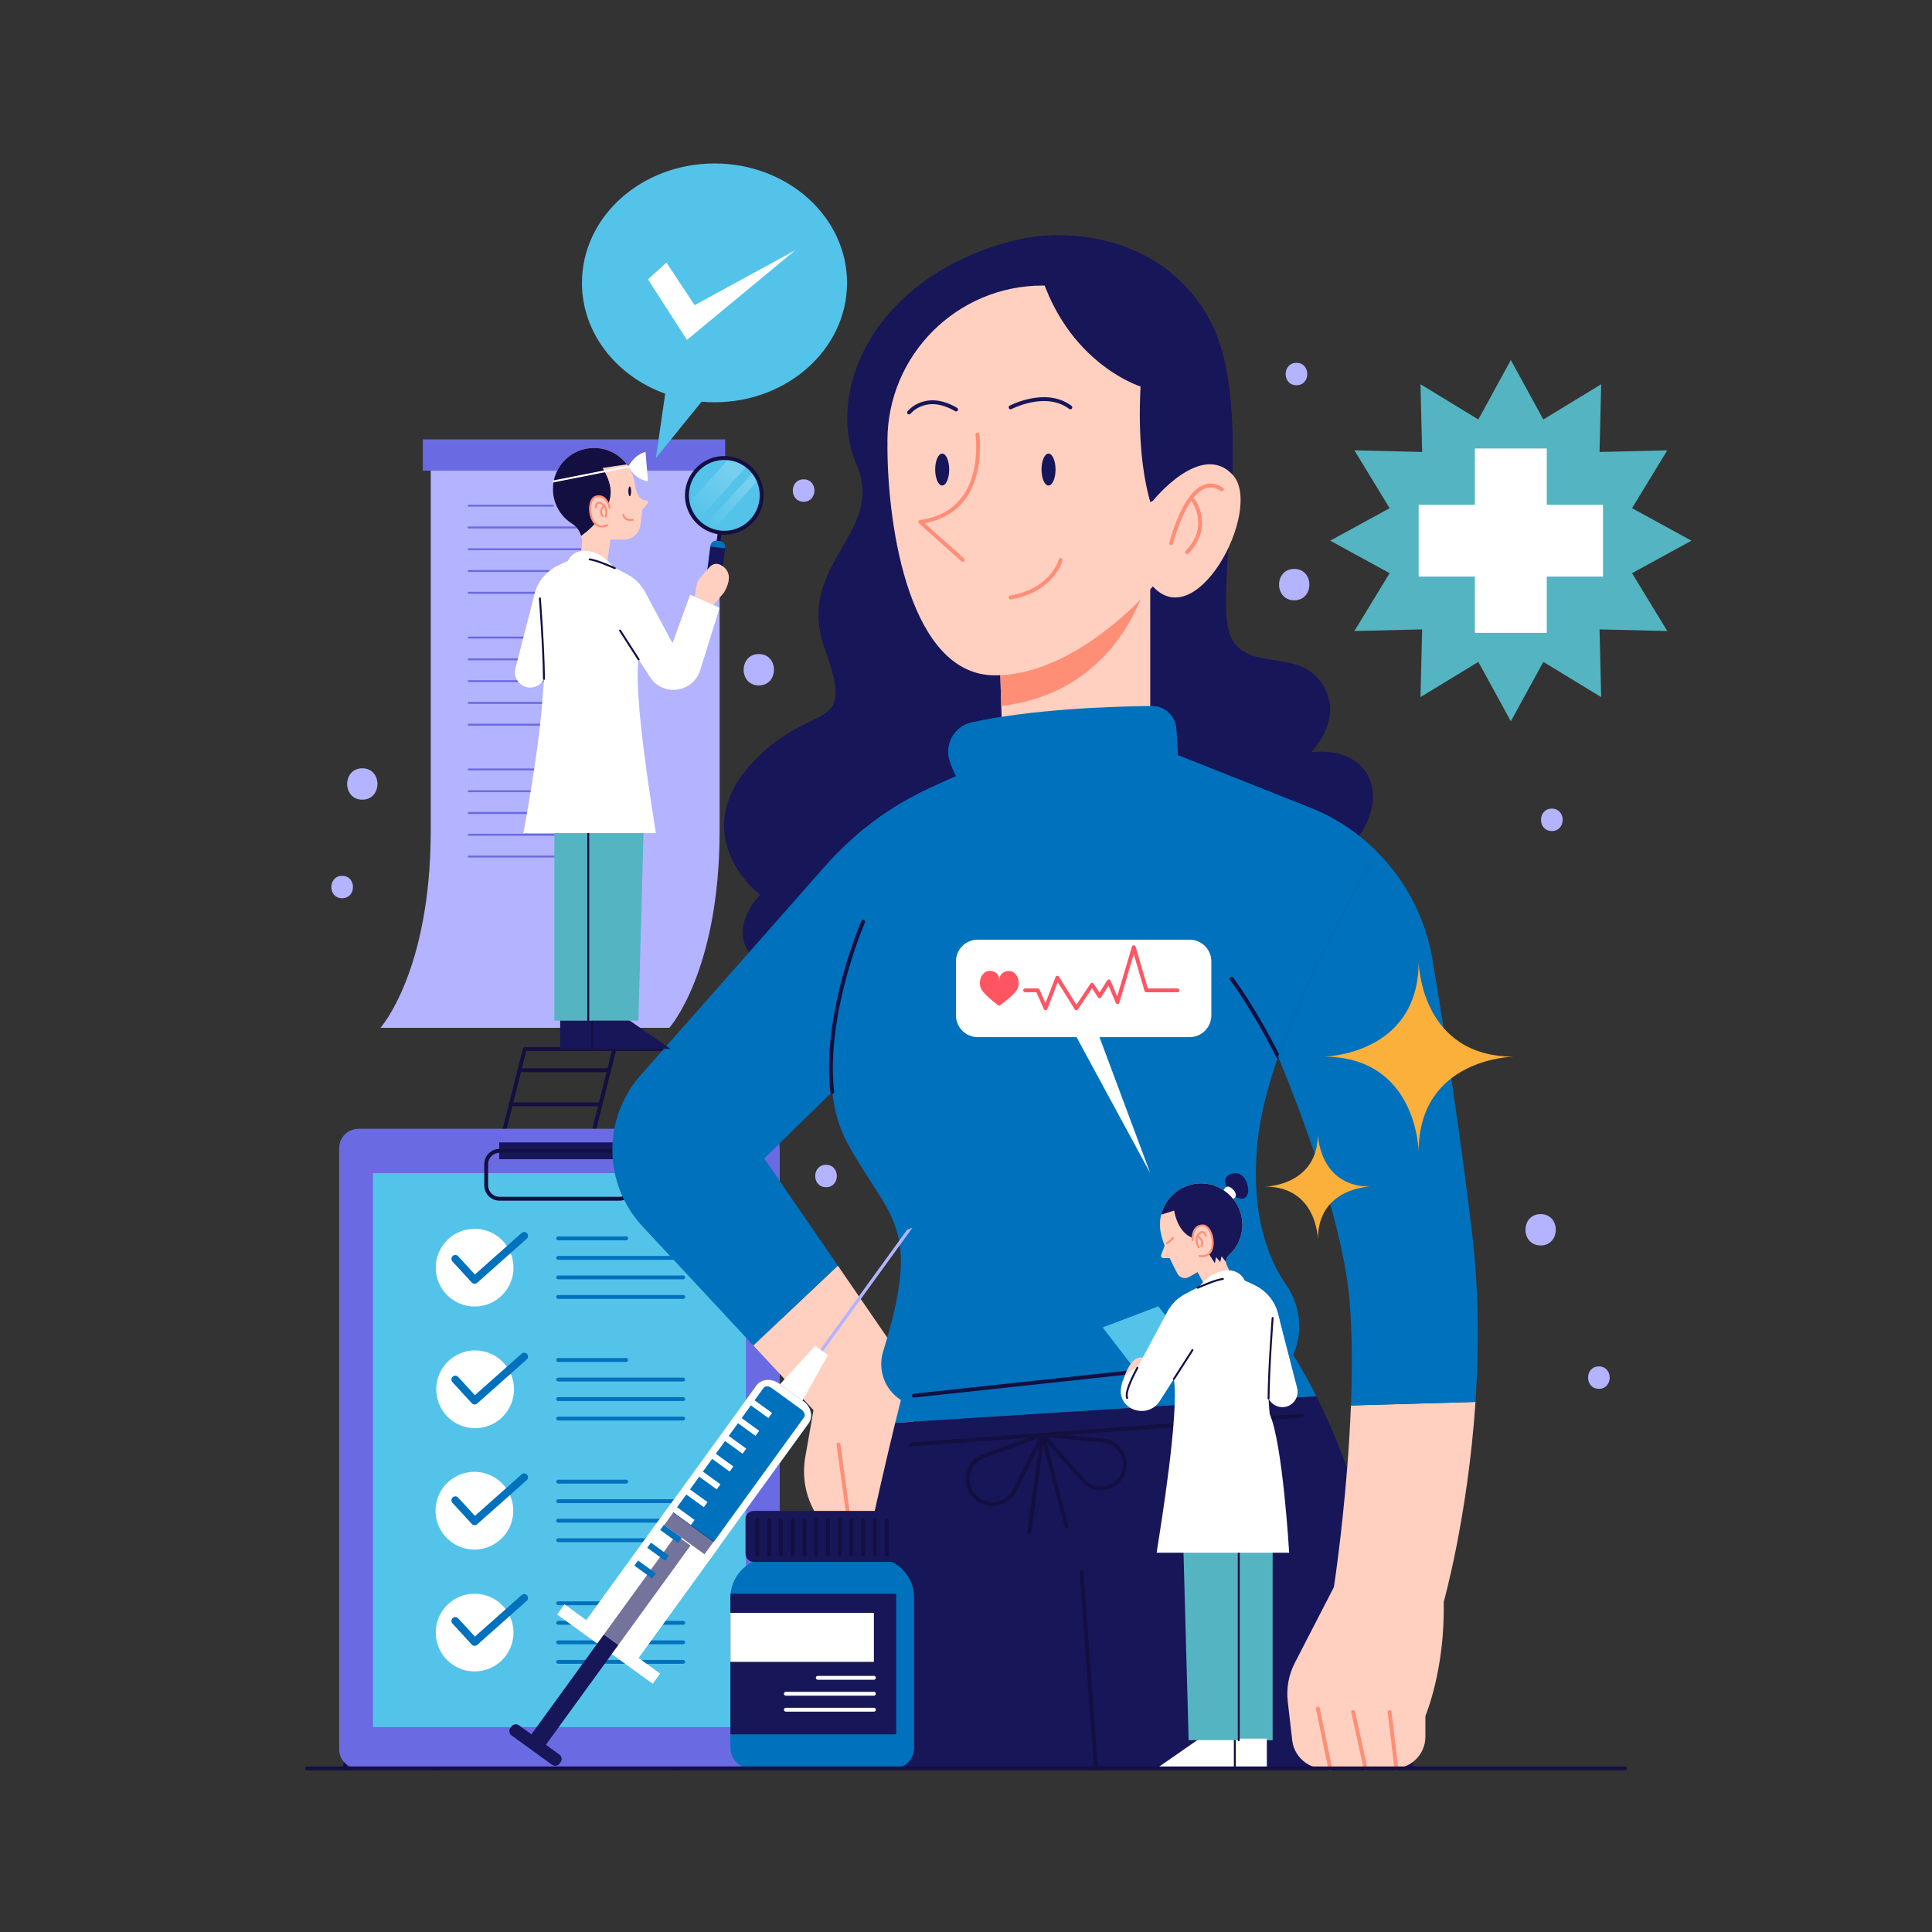 <?xml version="1.0" encoding="utf-8"?>
<!-- Generator: Adobe Illustrator 27.5.0, SVG Export Plug-In . SVG Version: 6.00 Build 0)  -->
<svg version="1.1" xmlns="http://www.w3.org/2000/svg" xmlns:xlink="http://www.w3.org/1999/xlink" x="0px" y="0px"
	 viewBox="0 0 500 500" style="enable-background:new 0 0 500 500;" xml:space="preserve">
<rect x="0" y="0" width="500" height="500" fill="#333333" stroke="none"/>
<g id="BACKGROUND">
</g>
<g id="OBJECTS">
	<g>
		<polyline style="fill:none;stroke:#130F40;stroke-linecap:round;stroke-linejoin:round;stroke-miterlimit:10;" points="
			175.126,457.695 175.126,271.471 135.806,271.471 89.107,457.695 		"/>
		
			<line style="fill:none;stroke:#130F40;stroke-linecap:round;stroke-linejoin:round;stroke-miterlimit:10;" x1="158.996" y1="271.471" x2="112.297" y2="457.695"/>
		
			<line style="fill:none;stroke:#130F40;stroke-linecap:round;stroke-linejoin:round;stroke-miterlimit:10;" x1="134.425" y1="276.977" x2="157.613" y2="276.977"/>
		
			<line style="fill:none;stroke:#130F40;stroke-linecap:round;stroke-linejoin:round;stroke-miterlimit:10;" x1="132.116" y1="285.799" x2="155.303" y2="285.799"/>
	</g>
	<g>
		<path style="fill:#6A6AE2;" d="M196.814,457.695H92.757c-2.75,0-4.98-2.23-4.98-4.98V297.106c0-2.75,2.23-4.98,4.98-4.98h104.057
			c2.75,0,4.98,2.23,4.98,4.98v155.608C201.794,455.465,199.565,457.695,196.814,457.695z"/>
		<rect x="96.522" y="303.606" style="fill:#54C3EA;" width="96.528" height="143.363"/>
		<g>
			<circle style="fill:#FFFFFF;" cx="122.832" cy="328.068" r="10.059"/>
			<g>
				
					<line style="fill:none;stroke:#0071BC;stroke-linecap:round;stroke-linejoin:round;stroke-miterlimit:10;" x1="144.456" y1="320.486" x2="162.057" y2="320.486"/>
				
					<line style="fill:none;stroke:#0071BC;stroke-linecap:round;stroke-linejoin:round;stroke-miterlimit:10;" x1="144.456" y1="325.541" x2="176.798" y2="325.541"/>
				
					<line style="fill:none;stroke:#0071BC;stroke-linecap:round;stroke-linejoin:round;stroke-miterlimit:10;" x1="144.456" y1="330.595" x2="176.798" y2="330.595"/>
				
					<line style="fill:none;stroke:#0071BC;stroke-linecap:round;stroke-linejoin:round;stroke-miterlimit:10;" x1="144.456" y1="335.65" x2="176.798" y2="335.65"/>
			</g>
			
				<ellipse transform="matrix(0.924 -0.383 0.383 0.924 -128.243 74.375)" style="fill:#FFFFFF;" cx="122.832" cy="359.548" rx="10.059" ry="10.059"/>
			<g>
				
					<line style="fill:none;stroke:#0071BC;stroke-linecap:round;stroke-linejoin:round;stroke-miterlimit:10;" x1="144.456" y1="351.966" x2="162.057" y2="351.966"/>
				
					<line style="fill:none;stroke:#0071BC;stroke-linecap:round;stroke-linejoin:round;stroke-miterlimit:10;" x1="144.456" y1="357.021" x2="176.798" y2="357.021"/>
				
					<line style="fill:none;stroke:#0071BC;stroke-linecap:round;stroke-linejoin:round;stroke-miterlimit:10;" x1="144.456" y1="362.075" x2="176.798" y2="362.075"/>
				
					<line style="fill:none;stroke:#0071BC;stroke-linecap:round;stroke-linejoin:round;stroke-miterlimit:10;" x1="144.456" y1="367.129" x2="176.798" y2="367.129"/>
			</g>
			
				<ellipse transform="matrix(0.16 -0.987 0.987 0.16 -282.822 449.638)" style="fill:#FFFFFF;" cx="122.832" cy="391.028" rx="10.059" ry="10.059"/>
			<g>
				
					<line style="fill:none;stroke:#0071BC;stroke-linecap:round;stroke-linejoin:round;stroke-miterlimit:10;" x1="144.456" y1="383.446" x2="162.057" y2="383.446"/>
				
					<line style="fill:none;stroke:#0071BC;stroke-linecap:round;stroke-linejoin:round;stroke-miterlimit:10;" x1="144.456" y1="388.501" x2="176.798" y2="388.501"/>
				
					<line style="fill:none;stroke:#0071BC;stroke-linecap:round;stroke-linejoin:round;stroke-miterlimit:10;" x1="144.456" y1="393.555" x2="176.798" y2="393.555"/>
				
					<line style="fill:none;stroke:#0071BC;stroke-linecap:round;stroke-linejoin:round;stroke-miterlimit:10;" x1="144.456" y1="398.609" x2="176.798" y2="398.609"/>
			</g>
			<circle style="fill:#FFFFFF;" cx="122.832" cy="422.508" r="10.059"/>
			<g>
				
					<line style="fill:none;stroke:#0071BC;stroke-linecap:round;stroke-linejoin:round;stroke-miterlimit:10;" x1="144.456" y1="414.926" x2="162.057" y2="414.926"/>
				
					<line style="fill:none;stroke:#0071BC;stroke-linecap:round;stroke-linejoin:round;stroke-miterlimit:10;" x1="144.456" y1="419.981" x2="176.798" y2="419.981"/>
				
					<line style="fill:none;stroke:#0071BC;stroke-linecap:round;stroke-linejoin:round;stroke-miterlimit:10;" x1="144.456" y1="425.035" x2="176.798" y2="425.035"/>
				
					<line style="fill:none;stroke:#0071BC;stroke-linecap:round;stroke-linejoin:round;stroke-miterlimit:10;" x1="144.456" y1="430.09" x2="176.798" y2="430.09"/>
			</g>
		</g>
		<rect x="129.197" y="295.655" style="fill:#171659;" width="31.178" height="4.348"/>
		<path style="fill:none;stroke:#130F40;stroke-linecap:round;stroke-linejoin:round;stroke-miterlimit:10;" d="M160.282,310.234
			H129.29c-1.911,0-3.461-1.549-3.461-3.461v-5.484c0-1.911,1.549-3.461,3.461-3.461h30.992c1.911,0,3.461,1.549,3.461,3.461v5.484
			C163.742,308.685,162.193,310.234,160.282,310.234z"/>
		
			<polyline style="fill:none;stroke:#0071BC;stroke-width:2;stroke-linecap:round;stroke-linejoin:round;stroke-miterlimit:10;" points="
			117.827,325.785 122.832,331.239 135.655,319.842 		"/>
		
			<polyline style="fill:none;stroke:#0071BC;stroke-width:2;stroke-linecap:round;stroke-linejoin:round;stroke-miterlimit:10;" points="
			117.827,357.021 122.832,362.475 135.655,351.078 		"/>
		
			<polyline style="fill:none;stroke:#0071BC;stroke-width:2;stroke-linecap:round;stroke-linejoin:round;stroke-miterlimit:10;" points="
			117.827,388.256 122.832,393.711 135.655,382.314 		"/>
		
			<polyline style="fill:none;stroke:#0071BC;stroke-width:2;stroke-linecap:round;stroke-linejoin:round;stroke-miterlimit:10;" points="
			117.827,419.492 122.832,424.947 135.655,413.55 		"/>
	</g>
	<g>
		<path style="fill:#FFCFC0;" d="M210.531,364.935l-2.145,12.244c-1.299,7.479,1.519,15.085,7.386,19.897l9.925,8.151l9.798-33.277
			c0.394-1.322,0.684-2.667,0.87-4.012c0.197-1.333,0.29-2.678,0.29-4.012c0-3.339-0.591-6.679-1.774-9.856
			c-0.128-0.359-0.301-0.696-0.522-0.997l-4.731-6.899l-12.799-18.632l-21.873,20.658L210.531,364.935z"/>
		<path style="fill:none;stroke:#FF8E77;stroke-linecap:round;stroke-linejoin:round;stroke-miterlimit:10;" d="M217.001,373.825
			l2.819,20.586c0.218,1.592,1.481,2.837,3.076,3.031l0,0c1.828,0.223,3.522-0.995,3.893-2.799l3.692-17.967"/>
		<path style="fill:#171659;" d="M340.777,225.796c-21.451,12.175-131.603,31.596-143.198,24.06
			c-11.595-7.537-0.87-18.262-0.87-18.262c-6.018-4.8-16.813-18.842-1.449-34.785c15.363-15.943,26.378-6.377,18.262-28.698
			c-8.116-22.32,15.943-29.857,8.117-47.957c-7.827-18.1,3.386-47.597,39.423-57.558c1.913-0.533,3.954-0.951,6.087-1.241
			c15.444-2.076,35.608,2.644,45.8,21.242c7.455,13.612,6.4,36.327,5.241,54.589c-0.649,10.134-1.322,18.9-0.603,23.967
			c2.029,14.204,17.102,5.797,24.059,15.073s-2.319,18.459-2.319,18.459C358.459,192.564,362.228,213.621,340.777,225.796z"/>
		<path style="fill:#0071BC;" d="M338.922,208.983l-34.089-13.531l-0.406-6.737c-0.209-3.409-3.038-6.041-6.447-6.006
			c-10.215,0.116-31.19,0.812-46.554,4.279c-4.464,1.009-7.061,5.658-5.612,10.007c0.441,1.345,0.986,2.69,1.623,3.873l-6.308,2.852
			c-7.444,3.363-14.32,7.827-20.407,13.23c-2.493,2.191-4.858,4.557-7.073,7.073l-47.876,54.253
			c-9.914,11.236-9.693,28.153,0.51,39.121l28.671,30.805l21.873-20.658l-19.053-27.736l17.601-17.219l26.263-25.683h81.942
			c0,0,3.119,6.632,7.201,16.558c6.841-19.677,18.366-40.629,25.648-52.943C351.525,215.592,345.6,211.626,338.922,208.983z"/>
		<polygon style="fill:#FFCFC0;" points="297.678,148.214 297.678,192.17 259.415,192.17 259.125,182.697 258.65,166.986 
			297.435,148.329 		"/>
		<path style="fill:#FF8E77;" d="M297.435,148.329c-1.345,5.577-9.032,30.912-38.31,34.368l-0.475-15.711L297.435,148.329z"/>
		<path style="fill:#FFCFC0;" d="M310.05,114.101c0,10.807-4.267,20.616-11.212,27.84v9.264c0,0-19.514,23.573-41.348,23.573
			c-21.845,0-27.828-37.684-27.828-59.517h0.023c-0.023-0.383-0.023-0.765-0.023-1.16c0-22.204,17.995-40.2,40.188-40.2
			C292.055,73.901,310.05,91.897,310.05,114.101z"/>
		<path style="fill:#171659;" d="M318.19,137.187l-17.995-0.951c0,0-6.377-9.902-5.021-36.211c0,0-23.341-7.201-28.025-38.669
			c15.444-2.076,35.608,2.644,45.8,21.242C320.404,96.21,319.349,118.925,318.19,137.187z"/>
		<path style="fill:#FFCFC0;" d="M298.367,129.615c0,0,12.429-15.589,20.645-6.741s-10.112,43.608-21.699,27.597
			S298.367,129.615,298.367,129.615z"/>
		<path style="fill:none;stroke:#FF8E77;stroke-linecap:round;stroke-linejoin:round;stroke-miterlimit:10;" d="M303.093,140.59
			c0,0,4.831-19.524,13.141-13.931"/>
		<path style="fill:none;stroke:#FF8E77;stroke-linecap:round;stroke-linejoin:round;stroke-miterlimit:10;" d="M308.829,129.541
			c0,0,4.903,6.607-1.611,13.381"/>
		<path style="fill:#0071BC;" d="M334.689,350.65c2.134,3.409,4.128,7.003,5.983,10.714l-104.308,6.574l-4.684,0.301
			c0.916-3.757,1.473-5.913,1.473-5.913l-0.081-0.058c-4.151-2.69-5.971-7.815-4.51-12.534c0.383-1.229,0.742-2.412,1.067-3.56
			c8.557-29.59,0.081-31.272-10.308-50.311c-2.191-4.012-3.409-8.546-3.942-13.276c-2.296-20.303,8.001-44.038,8.001-44.038
			l-2.655-21.602c6.087-5.403,12.963-9.867,20.407-13.23l6.308-2.852c-0.638-1.183-1.183-2.528-1.623-3.873
			c-1.449-4.348,1.148-8.998,5.612-10.007c15.363-3.467,36.339-4.163,46.554-4.279c3.409-0.035,6.238,2.597,6.447,6.006l0.406,6.737
			l34.089,13.531c6.679,2.644,12.604,6.609,17.508,11.537c-7.282,12.314-18.807,33.266-25.648,52.943
			c-2.736,7.885-4.719,15.56-5.368,22.401c-1.797,18.761,2.957,30.228,7.444,36.64C336.579,337.838,337.298,344.702,334.689,350.65z
			"/>
		<path style="fill:none;stroke:#FF8E77;stroke-linecap:round;stroke-linejoin:round;stroke-miterlimit:10;" d="M252.945,112.455
			c0,0,3.035,20.228-14.784,22.61l11.015,9.856"/>
		<path style="fill:#171659;" d="M245.651,121.517c0,2.283-0.811,4.134-1.812,4.134c-1.001,0-1.812-1.851-1.812-4.134
			c0-2.283,0.811-4.134,1.812-4.134C244.84,117.383,245.651,119.234,245.651,121.517z"/>
		<path style="fill:#171659;" d="M273.169,121.517c0,2.283-0.812,4.134-1.812,4.134c-1.001,0-1.812-1.851-1.812-4.134
			c0-2.283,0.811-4.134,1.812-4.134C272.357,117.383,273.169,119.234,273.169,121.517z"/>
		<path style="fill:none;stroke:#FF8E77;stroke-linecap:round;stroke-linejoin:round;stroke-miterlimit:10;" d="M274.492,144.921
			c0,0-1.932,7.727-12.948,9.709"/>
		<path style="fill:none;stroke:#171659;stroke-linecap:round;stroke-linejoin:round;stroke-miterlimit:10;" d="M235.263,106.754
			c0,0,4.251-5.411,12.175-0.773"/>
		<path style="fill:none;stroke:#171659;stroke-linecap:round;stroke-linejoin:round;stroke-miterlimit:10;" d="M261.545,105.428
			c0,0,9.083-4.804,15.46,0"/>
		<path style="fill:#171659;" d="M365.706,457.695H215.041c2.4-29.312,12.766-73.593,16.639-89.455l108.993-6.876
			c0.568,1.125,1.125,2.261,1.658,3.397c2.319,4.928,4.418,10.03,6.319,15.201c4.023,10.923,7.154,22.147,9.577,32.535
			C364.025,437.473,365.706,457.695,365.706,457.695z"/>
		<path style="fill:none;stroke:#130F40;stroke-linecap:round;stroke-linejoin:round;stroke-miterlimit:10;" d="M215.377,282.588
			c-2.296-20.303,8.001-44.038,8.001-44.038"/>
		<path style="fill:none;stroke:#130F40;stroke-linecap:round;stroke-linejoin:round;stroke-miterlimit:10;" d="M330.782,273.462
			c-6.818-13.462-12.036-20.129-12.036-20.129"/>
		
			<line style="fill:none;stroke:#130F40;stroke-linecap:round;stroke-linejoin:round;stroke-miterlimit:10;" x1="236.517" y1="361.191" x2="330.782" y2="351.021"/>
		<g>
			<path style="fill:#FFCFC0;" d="M373.625,414.596c0.383,17.485-4.731,29.474-4.731,29.474v5.368c0,4.557-3.699,8.256-8.267,8.256
				h-17.995c-4.197,0-7.722-3.142-8.209-7.316l-1.148-10.006c-0.406-3.444,0.232-6.934,1.82-10.018l10.122-19.619
				c0,0,2.064-13.496,3.432-30.773c0.406-5.16,0.754-10.656,0.974-16.233l32.234-0.916
				C379.864,392.578,373.625,414.596,373.625,414.596z"/>
			
				<line style="fill:none;stroke:#FF8E77;stroke-linecap:round;stroke-linejoin:round;stroke-miterlimit:10;" x1="361.373" y1="457.658" x2="359.619" y2="443.056"/>
			
				<line style="fill:none;stroke:#FF8E77;stroke-linecap:round;stroke-linejoin:round;stroke-miterlimit:10;" x1="353.401" y1="457.695" x2="350.198" y2="443.056"/>
			
				<line style="fill:none;stroke:#FF8E77;stroke-linecap:round;stroke-linejoin:round;stroke-miterlimit:10;" x1="344.255" y1="457.695" x2="341.067" y2="442.187"/>
		</g>
		
			<line style="fill:none;stroke:#130F40;stroke-linecap:round;stroke-linejoin:round;stroke-miterlimit:10;" x1="279.903" y1="407.064" x2="283.65" y2="457.695"/>
		
			<line style="fill:none;stroke:#130F40;stroke-linecap:round;stroke-linejoin:round;stroke-miterlimit:10;" x1="235.649" y1="373.825" x2="336.912" y2="366.385"/>
		<path style="fill:none;stroke:#130F40;stroke-linecap:round;stroke-linejoin:round;stroke-miterlimit:10;" d="M269.845,371.312
			l-15.171,5.474c-4.127,1.489-5.578,6.586-2.855,10.026l0,0c2.912,3.678,8.657,3.093,10.768-1.097L269.845,371.312z"/>
		<path style="fill:none;stroke:#130F40;stroke-linecap:round;stroke-linejoin:round;stroke-miterlimit:10;" d="M269.845,371.312
			l10.45,11.793c2.727,3.077,7.641,2.688,9.85-0.78l0,0c2.479-3.893-0.024-9.032-4.617-9.481L269.845,371.312z"/>
		<polyline style="fill:none;stroke:#130F40;stroke-linecap:round;stroke-linejoin:round;stroke-miterlimit:10;" points="
			266.376,396.435 269.845,371.312 276.038,395.082 		"/>
		<path style="fill:#0071BC;" d="M380.977,319.135c-3.038-25.683-7.073-51.737-10.238-70.741
			c-1.786-10.725-6.876-20.419-14.308-27.874c-7.282,12.314-18.807,33.266-25.648,52.943c7.038,17.103,16.917,43.991,18.506,63.448
			c0.683,8.395,0.687,17.713,0.335,26.823l32.232-0.915C382.75,349.393,382.779,334.395,380.977,319.135z"/>
	</g>
	<g>
		<path style="fill:#B3B3FF;" d="M186.238,118.117c0,0,0,60.294,0,96.818c0,36.524-13.015,51.068-13.015,51.068H98.458
			c0,0,13.015-14.544,13.015-51.068c0-36.524,0-96.818,0-96.818"/>
		<rect x="109.421" y="113.712" style="fill:#6A6AE2;" width="78.262" height="8.094"/>
		<g>
			
				<line style="fill:none;stroke:#6A6AE2;stroke-width:0.5;stroke-linecap:round;stroke-linejoin:round;stroke-miterlimit:10;" x1="121.306" y1="130.869" x2="143.093" y2="130.869"/>
			
				<line style="fill:none;stroke:#6A6AE2;stroke-width:0.5;stroke-linecap:round;stroke-linejoin:round;stroke-miterlimit:10;" x1="121.306" y1="136.505" x2="152.595" y2="136.505"/>
			
				<line style="fill:none;stroke:#6A6AE2;stroke-width:0.5;stroke-linecap:round;stroke-linejoin:round;stroke-miterlimit:10;" x1="121.306" y1="142.142" x2="152.595" y2="142.142"/>
			
				<line style="fill:none;stroke:#6A6AE2;stroke-width:0.5;stroke-linecap:round;stroke-linejoin:round;stroke-miterlimit:10;" x1="121.306" y1="147.778" x2="152.595" y2="147.778"/>
			
				<line style="fill:none;stroke:#6A6AE2;stroke-width:0.5;stroke-linecap:round;stroke-linejoin:round;stroke-miterlimit:10;" x1="121.306" y1="153.415" x2="152.595" y2="153.415"/>
		</g>
		<g>
			
				<line style="fill:none;stroke:#6A6AE2;stroke-width:0.5;stroke-linecap:round;stroke-linejoin:round;stroke-miterlimit:10;" x1="121.306" y1="164.999" x2="143.093" y2="164.999"/>
			
				<line style="fill:none;stroke:#6A6AE2;stroke-width:0.5;stroke-linecap:round;stroke-linejoin:round;stroke-miterlimit:10;" x1="121.306" y1="170.636" x2="152.595" y2="170.636"/>
			
				<line style="fill:none;stroke:#6A6AE2;stroke-width:0.5;stroke-linecap:round;stroke-linejoin:round;stroke-miterlimit:10;" x1="121.306" y1="176.272" x2="152.595" y2="176.272"/>
			
				<line style="fill:none;stroke:#6A6AE2;stroke-width:0.5;stroke-linecap:round;stroke-linejoin:round;stroke-miterlimit:10;" x1="121.306" y1="181.909" x2="152.595" y2="181.909"/>
			
				<line style="fill:none;stroke:#6A6AE2;stroke-width:0.5;stroke-linecap:round;stroke-linejoin:round;stroke-miterlimit:10;" x1="121.306" y1="187.545" x2="152.595" y2="187.545"/>
		</g>
		<g>
			
				<line style="fill:none;stroke:#6A6AE2;stroke-width:0.5;stroke-linecap:round;stroke-linejoin:round;stroke-miterlimit:10;" x1="121.306" y1="199.13" x2="143.093" y2="199.13"/>
			
				<line style="fill:none;stroke:#6A6AE2;stroke-width:0.5;stroke-linecap:round;stroke-linejoin:round;stroke-miterlimit:10;" x1="121.306" y1="204.766" x2="152.595" y2="204.766"/>
			
				<line style="fill:none;stroke:#6A6AE2;stroke-width:0.5;stroke-linecap:round;stroke-linejoin:round;stroke-miterlimit:10;" x1="121.306" y1="210.403" x2="152.595" y2="210.403"/>
			
				<line style="fill:none;stroke:#6A6AE2;stroke-width:0.5;stroke-linecap:round;stroke-linejoin:round;stroke-miterlimit:10;" x1="121.306" y1="216.039" x2="152.595" y2="216.039"/>
			
				<line style="fill:none;stroke:#6A6AE2;stroke-width:0.5;stroke-linecap:round;stroke-linejoin:round;stroke-miterlimit:10;" x1="121.306" y1="221.676" x2="152.595" y2="221.676"/>
		</g>
	</g>
	<g>
		<path style="fill:#54C3EA;" d="M219.214,73.206c0,17.068-15.363,30.901-34.298,30.901c-1.125,0-2.238-0.046-3.339-0.151
			l-11.827,14.575l2.4-16.639c-12.627-4.557-21.543-15.688-21.543-28.686c0-17.068,15.363-30.901,34.309-30.901
			C203.85,42.305,219.214,56.138,219.214,73.206z"/>
		<polygon style="fill:#FFFFFF;" points="172.469,67.959 167.699,72.307 177.777,87.96 205.804,64.77 179.764,78.974 		"/>
	</g>
	<g>
		<polygon style="fill:#54B4C1;" points="422.37,148.336 437.75,139.926 422.37,131.516 431.492,116.543 413.96,116.97 
			414.387,99.438 399.413,108.559 391.002,93.178 382.592,108.559 367.62,99.437 368.046,116.969 350.515,116.543 359.636,131.516 
			344.255,139.926 359.636,148.336 350.514,163.309 368.046,162.883 367.619,180.414 382.592,171.293 391.002,186.673 
			399.413,171.293 414.386,180.415 413.96,162.883 431.49,163.31 		"/>
		<polygon style="fill:#FFFFFF;" points="414.857,130.63 400.299,130.63 400.299,116.071 381.707,116.071 381.707,130.63 
			367.148,130.63 367.148,149.222 381.707,149.222 381.707,163.781 400.299,163.781 400.299,149.222 414.857,149.222 		"/>
	</g>
	<g>
		<path style="fill:#FFFFFF;" d="M307.867,268.407h-54.841c-3.107,0-5.625-2.518-5.625-5.625v-13.969
			c0-3.107,2.518-5.625,5.625-5.625h54.841c3.107,0,5.625,2.518,5.625,5.625v13.969
			C313.492,265.889,310.974,268.407,307.867,268.407z"/>
		<path style="fill:#FF5562;" d="M263.638,254.402c-0.004,0.527-0.108,1.026-0.306,1.455c-0.04,0.086-0.125,0.258-0.174,0.338
			c-0.945,1.552-4.592,4.146-4.592,4.146s-0.608-0.445-1.386-1.078c-0.065-0.052-0.132-0.106-0.2-0.162
			c-1.09-0.897-2.429-2.097-2.939-2.967c-0.048-0.08-0.129-0.253-0.168-0.339c-0.192-0.431-0.288-0.933-0.283-1.459
			c0.014-1.711,1.149-3.091,2.537-3.081c1.388,0.009,2.501,0.806,2.487,2.518c0.014-1.711,1.15-2.494,2.538-2.486
			C262.538,251.296,263.651,252.69,263.638,254.402z"/>
		<polyline style="fill:none;stroke:#FF5562;stroke-linecap:round;stroke-linejoin:round;stroke-miterlimit:10;" points="
			265.301,256.305 268.562,256.305 270.591,260.943 273.635,253.044 278.563,260.943 282.621,254.855 284.577,257.827 
			286.969,253.986 289.215,259.348 293.419,245.145 296.68,256.305 304.724,256.305 		"/>
		<polygon style="fill:#FFFFFF;" points="278.164,267.594 297.678,303.606 283.65,266.003 		"/>
	</g>
	<g>
		<path style="fill:#171659;" d="M318.38,308.73c0,0-3.515-4.161,0.833-5.067c4.348-0.906,5.797,9.421,0,5.797L318.38,308.73z"/>
		<path style="fill:#FFFFFF;" d="M316.568,308.301c0,0,0.58-2.102,2.21-0.761c1.63,1.341,1.268,2.826-0.362,2.826"/>
		<path style="fill:#FFCFC0;" d="M317.483,327.402l1.878,3.977l-7.247,1.89l-2.18-4.058l-2.168,1.252
			c-1.09,0.638-2.481,0.243-3.061-0.87c-0.568-1.078-1.299-2.481-1.994-4.012h-1.623c-0.429,0-0.731-0.429-0.58-0.835l0.893-2.342
			c-0.359-0.962-0.661-1.902-0.87-2.794c-0.023-0.093-0.046-0.174-0.058-0.267c-0.186-0.765-0.278-1.577-0.278-2.4
			c0-0.893,0.104-1.762,0.313-2.586c1.183-4.754,5.542-8.244,10.691-8.082c5.658,0.186,10.32,4.986,10.331,10.644
			c0,3.142-1.345,5.971-3.502,7.919c-0.51,0.475-0.789,1.125-0.742,1.786C317.297,326.88,317.367,327.147,317.483,327.402z"/>
		<path style="fill:#FFCFC0;" d="M300.531,319.61c-0.035-0.093-0.046-0.174-0.07-0.267h0.012
			C300.485,319.436,300.508,319.518,300.531,319.61z"/>
		<path style="fill:none;stroke:#FF8E77;stroke-width:0.5;stroke-linecap:round;stroke-linejoin:round;stroke-miterlimit:10;" d="
			M302.038,321.744c0,0,0.87-0.471,1.486-1.341"/>
		<path style="fill:#171659;" d="M321.53,316.92c0,3.142-1.345,5.971-3.502,7.919c-0.51,0.475-0.789,1.125-0.742,1.786l-1.148-1.519
			l-0.336,1.496l-1.078-1.276l-0.325,1.6l-3.884-6.11c-5.774-0.452-6.632-7.514-6.632-7.514l-3.374,1.055
			c1.183-4.754,5.542-8.244,10.691-8.082C316.857,306.462,321.518,311.262,321.53,316.92z"/>
		
			<path style="fill:#FFCFC0;stroke:#FF8E77;stroke-width:0.5;stroke-linecap:round;stroke-linejoin:round;stroke-miterlimit:10;" d="
			M308.617,320.938c0,0-0.221-3.858,2.688-3.795c2.909,0.063,4.206,8.76-0.854,7.906"/>
		<path style="fill:none;stroke:#FF8E77;stroke-width:0.5;stroke-linecap:round;stroke-linejoin:round;stroke-miterlimit:10;" d="
			M312.064,319.803c0,0-0.538-1.87-1.834-0.415c-1.297,1.455,0,3.415,0,3.415"/>
		<path style="fill:none;stroke:#FF8E77;stroke-width:0.5;stroke-linecap:round;stroke-linejoin:round;stroke-miterlimit:10;" d="
			M309.862,319.943c0,0,1.982,1.059,1.048,2.545"/>
		<polygon style="fill:#54C3EA;" points="294.84,355.852 285.371,343.533 299.768,338.073 303.826,343.243 		"/>
		<path style="fill:#FFFFFF;" d="M309.285,334.861c0,0,2.319-5.29,7.609-6.015c5.29-0.725,5.797,4.423,5.797,4.423L309.285,334.861z
			"/>
		<path style="fill:#FFCFC0;" d="M290.733,357.007c0,0,2.102-7.58,5.942-5.261C300.517,354.065,290.733,357.007,290.733,357.007z"/>
		<polygon style="fill:#54B4C1;" points="329.359,400.203 329.359,450.375 315.083,450.375 315.989,398.46 		"/>
		<polygon style="fill:#FFFFFF;" points="327.857,449.941 327.857,457.695 307.618,457.658 318.726,449.941 		"/>
		<polygon style="fill:#FFFFFF;" points="319.576,449.941 319.576,457.695 299.337,457.658 310.445,449.941 		"/>
		<path style="fill:#FFFFFF;" d="M335.826,360.216c0,1.867-1.333,3.536-3.247,3.896c-1.786,0.313-3.513-0.603-4.279-2.18
			c-0.128-0.255-0.22-0.545-0.29-0.835l-3.212-14.204h-14.575l-6.424,9.995l-3.687,5.739c-2.852,4.441-10.006,2.679-10.064-2.597
			c0-0.209,0.012-0.406,0.035-0.603c0.51-4.777,4.267-5.438,4.267-5.438l7.711-14.436c0.348-0.661,0.765-1.275,1.241-1.844
			c0.87-1.078,1.96-1.983,3.189-2.667c3.247-1.797,8.511-4.337,12.557-4.337c1.542,0,3.931,1.032,6.041,2.134
			c2.806,1.461,4.858,4.07,5.647,7.131l0.429,1.681l4.534,17.578C335.78,359.555,335.826,359.891,335.826,360.216z"/>
		
			<line style="fill:none;stroke:#130F40;stroke-width:0.5;stroke-linecap:round;stroke-linejoin:round;stroke-miterlimit:10;" x1="319.576" y1="449.941" x2="319.576" y2="457.695"/>
		<polygon style="fill:#54B4C1;" points="306.207,398.862 307.618,450.357 320.59,450.357 320.59,398.271 		"/>
		
			<line style="fill:none;stroke:#130F40;stroke-width:0.5;stroke-linecap:round;stroke-linejoin:round;stroke-miterlimit:10;" x1="320.59" y1="450.357" x2="320.59" y2="398.271"/>
		<path style="fill:#FFFFFF;" d="M299.337,401.842c1.044-6.702,5.855-35.921,4.464-44.954c-0.151-0.986-0.383-1.739-0.696-2.192
			c-3.015-4.302-1.02-8.429,0.197-16.987c0.87-1.078,1.96-1.983,3.189-2.667c3.247-1.797,8.511-4.337,12.557-4.337
			c1.542,0,3.931,1.032,6.041,2.134c2.806,1.461,4.858,4.07,5.647,7.131l0.429,1.681c-3.003,6.087-3.107,15.108-2.864,20.28
			c0.116,2.47,0.313,4.07,0.313,4.07c3.374,7.629,5.021,35.84,5.021,35.84H299.337z"/>
		<path style="fill:none;stroke:#130F40;stroke-width:0.5;stroke-linecap:round;stroke-linejoin:round;stroke-miterlimit:10;" d="
			M294.351,353.99c-1.734,3.264-3.227,6.525-2.625,7.829"/>
		<path style="fill:none;stroke:#130F40;stroke-width:0.5;stroke-linecap:round;stroke-linejoin:round;stroke-miterlimit:10;" d="
			M303.801,356.888c1.644-2.534,4.812-7.488,4.812-7.488"/>
		<path style="fill:none;stroke:#130F40;stroke-width:0.5;stroke-linecap:round;stroke-linejoin:round;stroke-miterlimit:10;" d="
			M328.301,361.932c0.084-8.292,1.058-20.839,1.058-20.839"/>
		<path style="fill:none;stroke:#130F40;stroke-width:0.5;stroke-linecap:round;stroke-linejoin:round;stroke-miterlimit:10;" d="
			M309.968,333.269c2.037-0.884,4.731-2.027,6.517-2.28"/>
	</g>
	<g>
		<g>
			<path style="fill:#54C3EA;" d="M197.053,129.429c-0.678,5.301-5.524,9.049-10.826,8.371c-5.301-0.678-9.049-5.525-8.371-10.826
				c0.678-5.301,5.524-9.049,10.826-8.371C193.983,119.282,197.731,124.128,197.053,129.429z"/>
			<g style="opacity:0.4;">
				<defs>
					<path id="SVGID_1_" style="opacity:0.4;" d="M197.053,129.429c-0.678,5.301-5.524,9.049-10.826,8.371
						c-5.301-0.678-9.049-5.525-8.371-10.826c0.678-5.301,5.524-9.049,10.826-8.371
						C193.983,119.282,197.731,124.128,197.053,129.429z"/>
				</defs>
				<clipPath id="SVGID_00000044864541076357315600000013134952397357107887_">
					<use xlink:href="#SVGID_1_"  style="overflow:visible;"/>
				</clipPath>
				
					<linearGradient id="SVGID_00000129922400240889647350000008936840424286993853_" gradientUnits="userSpaceOnUse" x1="183.577" y1="123.214" x2="175.088" y2="135.352" gradientTransform="matrix(0.992 0.127 -0.127 0.992 22.532 -23.62)">
					<stop  offset="0" style="stop-color:#FFFFFF"/>
					<stop  offset="1" style="stop-color:#FFFFFF;stop-opacity:0"/>
				</linearGradient>
				
					<polygon style="opacity:0.5;clip-path:url(#SVGID_00000044864541076357315600000013134952397357107887_);fill:url(#SVGID_00000129922400240889647350000008936840424286993853_);" points="
					179.052,136.37 175.544,133.193 192.866,114.067 196.374,117.245 				"/>
				
					<linearGradient id="SVGID_00000081643820076326362210000006969151099574453134_" gradientUnits="userSpaceOnUse" x1="188.305" y1="126.52" x2="179.816" y2="138.658" gradientTransform="matrix(0.992 0.127 -0.127 0.992 22.532 -23.62)">
					<stop  offset="0" style="stop-color:#FFFFFF"/>
					<stop  offset="1" style="stop-color:#FFFFFF;stop-opacity:0"/>
				</linearGradient>
				
					<polygon style="opacity:0.5;clip-path:url(#SVGID_00000044864541076357315600000013134952397357107887_);fill:url(#SVGID_00000081643820076326362210000006969151099574453134_);" points="
					182.337,139.574 180.583,137.986 197.905,118.86 199.659,120.449 				"/>
			</g>
			<path style="fill:#130F40;" d="M186.163,138.306c-5.571-0.712-9.524-5.824-8.812-11.395c0.712-5.571,5.824-9.524,11.395-8.812
				c5.571,0.712,9.524,5.824,8.812,11.395C196.846,135.065,191.734,139.018,186.163,138.306z M188.617,119.109
				c-5.014-0.641-9.615,2.917-10.256,7.931c-0.641,5.014,2.917,9.615,7.931,10.256c5.014,0.641,9.615-2.917,10.256-7.931
				C197.189,124.351,193.631,119.75,188.617,119.109z"/>
			
				<rect x="183.358" y="139.817" transform="matrix(0.127 -0.992 0.992 0.127 23.132 306.931)" style="fill:#130F40;" width="5.093" height="1.019"/>
			<path style="fill:#0071BC;" d="M187.67,141.75l-1.658,12.966l-3.832-0.49l1.658-12.966c0.107-0.839,0.871-1.429,1.709-1.322
				l0.802,0.102C187.187,140.148,187.777,140.912,187.67,141.75z"/>
			
				<rect x="178.463" y="146.141" transform="matrix(0.127 -0.992 0.992 0.127 14.587 312.716)" style="fill:#171659;" width="12.902" height="3.864"/>
		</g>
		<path style="fill:#FFCFC0;" d="M179.764,154.869l0.477-3.203c0.13-0.87,0.512-1.683,1.1-2.338l2.363-2.633
			c0.669-0.745,1.756-0.996,2.654-0.553c1.655,0.816,3.602,2.76,1.022,7.186l-3.182,3.768L179.764,154.869z"/>
		<polygon style="fill:#171659;" points="144.973,263.717 144.973,271.471 165.212,271.435 154.104,263.717 		"/>
		<path style="fill:#FFCFC0;" d="M167.581,130.334l-1.322,1.565l-0.499,3.942c-0.278,2.18-2.133,3.815-4.325,3.815h-3.467
			l-0.846,6.018l-7.085-1.194l0.51-3.003c0.162-0.939,0.104-1.89-0.162-2.771c-0.359-1.287-1.16-2.423-2.331-3.165
			c-2.98-1.878-4.963-5.195-4.963-8.974c0-5.879,4.766-10.633,10.633-10.633c3.467,0,6.551,1.658,8.476,4.244
			c1.032,1.345,1.728,2.957,2.006,4.708l0.012-0.012c0.487,3.073,1.252,4.51,3.038,4.638
			C167.651,129.534,167.837,130.033,167.581,130.334z"/>
		<path style="fill:#130F40;" d="M155.94,121.104c2.307,3.908,3.096,7.293,0.406,11.444c-2.041,3.142-4.754,5.287-5.96,6.157
			c-0.359-1.287-1.16-2.423-2.331-3.165c-2.98-1.878-4.963-5.195-4.963-8.974c0-5.879,4.766-10.633,10.633-10.633
			c3.467,0,6.551,1.658,8.476,4.244L155.94,121.104z"/>
		<path style="fill:#FFCFC0;" d="M165.209,127.916c0.008-0.099-0.004-0.18-0.008-0.275l-0.011,0.003
			C165.205,127.736,165.205,127.821,165.209,127.916z"/>
		
			<path style="fill:#FFCFC0;stroke:#FF8E77;stroke-width:0.5;stroke-linecap:round;stroke-linejoin:round;stroke-miterlimit:10;" d="
			M157.814,131.447c0,0-0.864-3.767-3.64-2.894c-2.776,0.872-1.595,9.585,3.026,7.354"/>
		<path style="fill:none;stroke:#FF8E77;stroke-width:0.5;stroke-linecap:round;stroke-linejoin:round;stroke-miterlimit:10;" d="
			M154.188,131.319c0,0-0.005-1.945,1.646-0.91c1.651,1.035,0.953,3.28,0.953,3.28"/>
		<path style="fill:none;stroke:#FF8E77;stroke-width:0.5;stroke-linecap:round;stroke-linejoin:round;stroke-miterlimit:10;" d="
			M156.341,130.838c0,0-1.608,1.569-0.296,2.736"/>
		<path style="fill:#FFFFFF;" d="M159.796,148.637c0,0-2.319-5.29-7.609-6.015c-5.29-0.725-5.798,4.423-5.798,4.423L159.796,148.637
			z"/>
		<polygon style="fill:#54B4C1;" points="143.472,213.979 143.472,264.152 157.748,264.152 156.842,212.236 		"/>
		<polygon style="fill:#171659;" points="153.255,263.717 153.255,271.471 173.494,271.435 162.386,263.717 		"/>
		<path style="fill:#FFFFFF;" d="M186.238,157.292l-5.024,16.134c-1.831,5.88-9.697,6.944-13.024,1.761l-2.905-4.526l-6.424-9.995
			h-14.575l-3.212,14.204c-0.07,0.29-0.162,0.58-0.29,0.835c-0.765,1.577-2.493,2.493-4.279,2.18
			c-1.913-0.359-3.247-2.029-3.247-3.896c0-0.325,0.046-0.661,0.128-0.986l4.534-17.578l0.429-1.681
			c0.789-3.061,2.841-5.67,5.647-7.131c2.11-1.101,4.499-2.133,6.041-2.133c4.047,0,9.311,2.539,12.557,4.337
			c1.229,0.684,2.319,1.589,3.189,2.667c0.475,0.568,0.893,1.183,1.241,1.844l7.015,13.126l4.568-12.546L186.238,157.292z"/>
		
			<line style="fill:none;stroke:#130F40;stroke-width:0.5;stroke-linecap:round;stroke-linejoin:round;stroke-miterlimit:10;" x1="153.255" y1="263.717" x2="153.255" y2="271.471"/>
		<polygon style="fill:#54B4C1;" points="166.624,212.639 165.212,264.134 152.24,264.134 152.24,212.047 		"/>
		
			<line style="fill:none;stroke:#130F40;stroke-width:0.5;stroke-linecap:round;stroke-linejoin:round;stroke-miterlimit:10;" x1="152.24" y1="264.134" x2="152.24" y2="212.047"/>
		<path style="fill:#FFFFFF;" d="M169.744,215.618c-1.044-6.702-5.855-35.921-4.464-44.954c0.151-0.986,0.383-1.739,0.696-2.191
			c3.015-4.302,1.02-8.43-0.197-16.987c-0.87-1.078-1.96-1.983-3.189-2.667c-3.247-1.797-8.511-4.337-12.557-4.337
			c-1.542,0-3.931,1.032-6.041,2.133c-2.806,1.461-4.858,4.07-5.647,7.131l-0.429,1.681c3.003,6.087,3.107,15.108,2.864,20.28
			c-0.116,2.47-0.313,4.07-0.313,4.07c-0.745,13.407-5.021,35.84-5.021,35.84H169.744z"/>
		<path style="fill:none;stroke:#130F40;stroke-width:0.5;stroke-linecap:round;stroke-linejoin:round;stroke-miterlimit:10;" d="
			M165.28,170.664c-1.643-2.533-4.812-7.488-4.812-7.488"/>
		<path style="fill:none;stroke:#130F40;stroke-width:0.5;stroke-linecap:round;stroke-linejoin:round;stroke-miterlimit:10;" d="
			M140.78,175.708c-0.084-8.292-1.058-20.839-1.058-20.839"/>
		<path style="fill:none;stroke:#130F40;stroke-width:0.5;stroke-linecap:round;stroke-linejoin:round;stroke-miterlimit:10;" d="
			M159.113,147.045c-2.037-0.884-4.731-2.027-6.517-2.28"/>
		<path style="fill:#130F40;" d="M163.338,127.154c0,0.7-0.162,1.268-0.362,1.268s-0.362-0.568-0.362-1.268
			c0-0.7,0.162-1.268,0.362-1.268S163.338,126.453,163.338,127.154z"/>
		<path style="fill:none;stroke:#FF8E77;stroke-width:0.5;stroke-linecap:round;stroke-linejoin:round;stroke-miterlimit:10;" d="
			M161.309,133.229c0,0,0.263,1.675,2.464,1.304"/>
		<path style="fill:#FFFFFF;" d="M162.613,120.757c0,0,1.401-3.036,4.445-3.809l0.641,7.633
			C167.699,124.581,164.594,124.324,162.613,120.757z"/>
		
			<line style="fill:none;stroke:#FFFFFF;stroke-width:0.5;stroke-linecap:round;stroke-linejoin:round;stroke-miterlimit:10;" x1="162.613" y1="120.757" x2="143.279" y2="124.581"/>
	</g>
	<path style="fill:#FBB03B;" d="M367.148,298.064c0,0-0.303-24.601-24.601-24.601c0,0,24.601-0.304,24.601-24.601
		c0,0,0.304,24.601,24.601,24.601C391.749,273.463,367.148,273.766,367.148,298.064z"/>
	<path style="fill:#FBB03B;" d="M341.067,320.731c0,0-0.168-13.638-13.638-13.638c0,0,13.638-0.168,13.638-13.638
		c0,0,0.168,13.638,13.638,13.638C354.705,307.093,341.067,307.261,341.067,320.731z"/>
	<g>
		<path style="fill:#0071BC;" d="M236.574,413.414v38.913c0,2.968-2.4,5.368-5.368,5.368h-36.802c-2.968,0-5.368-2.4-5.368-5.368
			v-38.913c0-0.325,0.012-0.649,0.046-0.962c0.487-5.183,4.858-9.253,10.169-9.253h27.109
			C231.993,403.198,236.574,407.779,236.574,413.414z"/>
		<path style="fill:#171659;" d="M231.936,412.451v36.397h-42.901v-35.434c0-0.325,0.012-0.649,0.046-0.962H231.936z"/>
		<rect x="189.034" y="417.402" style="fill:#FFFFFF;" width="37.127" height="12.685"/>
		
			<line style="fill:none;stroke:#FFFFFF;stroke-linecap:round;stroke-linejoin:round;stroke-miterlimit:10;" x1="226.161" y1="434.215" x2="211.644" y2="434.215"/>
		
			<line style="fill:none;stroke:#FFFFFF;stroke-linecap:round;stroke-linejoin:round;stroke-miterlimit:10;" x1="226.161" y1="438.343" x2="203.383" y2="438.343"/>
		
			<line style="fill:none;stroke:#FFFFFF;stroke-linecap:round;stroke-linejoin:round;stroke-miterlimit:10;" x1="226.161" y1="442.471" x2="203.383" y2="442.471"/>
		<g>
			<path style="fill:#171659;" d="M230.544,404.213h-35.48c-1.175,0-2.128-0.953-2.128-2.129v-8.928
				c0-1.176,0.953-2.128,2.128-2.128h35.48c1.175,0,2.128,0.953,2.128,2.128v8.928C232.672,403.26,231.719,404.213,230.544,404.213z
				"/>
			
				<line style="fill:none;stroke:#130F40;stroke-linecap:round;stroke-linejoin:round;stroke-miterlimit:10;" x1="195.991" y1="393.488" x2="195.991" y2="402.329"/>
			
				<line style="fill:none;stroke:#130F40;stroke-linecap:round;stroke-linejoin:round;stroke-miterlimit:10;" x1="199.035" y1="393.488" x2="199.035" y2="402.329"/>
			
				<line style="fill:none;stroke:#130F40;stroke-linecap:round;stroke-linejoin:round;stroke-miterlimit:10;" x1="202.078" y1="393.488" x2="202.078" y2="402.329"/>
			
				<line style="fill:none;stroke:#130F40;stroke-linecap:round;stroke-linejoin:round;stroke-miterlimit:10;" x1="205.122" y1="393.488" x2="205.122" y2="402.329"/>
			
				<line style="fill:none;stroke:#130F40;stroke-linecap:round;stroke-linejoin:round;stroke-miterlimit:10;" x1="208.166" y1="393.488" x2="208.166" y2="402.329"/>
			
				<line style="fill:none;stroke:#130F40;stroke-linecap:round;stroke-linejoin:round;stroke-miterlimit:10;" x1="211.209" y1="393.488" x2="211.209" y2="402.329"/>
			
				<line style="fill:none;stroke:#130F40;stroke-linecap:round;stroke-linejoin:round;stroke-miterlimit:10;" x1="214.253" y1="393.488" x2="214.253" y2="402.329"/>
			
				<line style="fill:none;stroke:#130F40;stroke-linecap:round;stroke-linejoin:round;stroke-miterlimit:10;" x1="217.297" y1="393.488" x2="217.297" y2="402.329"/>
			
				<line style="fill:none;stroke:#130F40;stroke-linecap:round;stroke-linejoin:round;stroke-miterlimit:10;" x1="220.34" y1="393.488" x2="220.34" y2="402.329"/>
			
				<line style="fill:none;stroke:#130F40;stroke-linecap:round;stroke-linejoin:round;stroke-miterlimit:10;" x1="223.384" y1="393.488" x2="223.384" y2="402.329"/>
			
				<line style="fill:none;stroke:#130F40;stroke-linecap:round;stroke-linejoin:round;stroke-miterlimit:10;" x1="226.428" y1="393.488" x2="226.428" y2="402.329"/>
			
				<line style="fill:none;stroke:#130F40;stroke-linecap:round;stroke-linejoin:round;stroke-miterlimit:10;" x1="229.472" y1="393.488" x2="229.472" y2="402.329"/>
		</g>
	</g>
	<g>
		<polygon style="fill:#B3B3FF;" points="209.681,352.866 210.34,353.344 236.137,317.746 234.761,318.257 		"/>
		<path style="fill:#FFFFFF;" d="M209.231,368.379l-44.072,60.804l-4.882-3.525l-3.745-2.713l-4.858-3.525l44.072-60.816
			c1.229-1.693,3.745-1.971,5.693-0.649c0.046,0.035,0.093,0.07,0.128,0.093l6.377,4.615c0.035,0.035,0.081,0.058,0.116,0.093
			C209.926,364.193,210.46,366.674,209.231,368.379z"/>
		<path style="fill:#0071BC;" d="M195.744,358.602l-23.05,31.807l13.484,9.772l23.05-31.807c1.228-1.694,0.702-4.177-1.164-5.614
			c-0.039-0.033-0.084-0.066-0.125-0.096l-6.367-4.614c-0.041-0.03-0.086-0.063-0.13-0.089
			C199.495,356.635,196.972,356.908,195.744,358.602z"/>
		<path style="fill:#FFFFFF;" d="M201.839,358.248c0.039,0.023,0.078,0.052,0.115,0.078l5.603,4.06
			c0.036,0.026,0.076,0.055,0.11,0.085l6.619-11.798l-3.296-2.389L201.839,358.248z"/>
		
			<rect x="171.766" y="394.908" transform="matrix(-0.81 -0.587 0.587 -0.81 89.646 822.954)" style="opacity:0.6;fill:#171659;" width="12.952" height="4.071"/>
		<path style="fill:#FFFFFF;" d="M195.744,358.602l-44.07,60.813l13.484,9.772l44.07-60.813c1.228-1.694,0.702-4.177-1.164-5.614
			c-0.039-0.033-0.084-0.066-0.125-0.096l-6.367-4.614c-0.041-0.03-0.086-0.063-0.13-0.089
			C199.495,356.635,196.972,356.908,195.744,358.602z M197.589,359.21c0.393-0.543,1.288-0.569,2.039-0.05l0.085,0.056l7.777,5.641
			c0.727,0.552,0.98,1.411,0.587,1.954l-43.222,59.643l-10.488-7.6L197.589,359.21z"/>
		
			<rect x="142.196" y="423.991" transform="matrix(-0.81 -0.587 0.587 -0.81 35.211 862.656)" style="fill:#FFFFFF;" width="30.53" height="3.256"/>
		<path style="fill:#171659;" d="M132.405,449.141l10.462,7.581c0.628,0.455,1.506,0.315,1.96-0.313l0.263-0.363
			c0.455-0.628,0.315-1.506-0.313-1.961l-10.46-7.58c-0.628-0.455-1.506-0.315-1.961,0.313l-0.263,0.363
			C131.637,447.808,131.777,448.686,132.405,449.141z"/>
		
			<rect x="132.921" y="434.987" transform="matrix(0.587 -0.809 0.809 0.587 -292.488 301.161)" style="fill:#171659;" width="32.113" height="4.625"/>
		
			<rect x="151.849" y="409.136" transform="matrix(0.587 -0.809 0.809 0.587 -263.815 305.648)" style="opacity:0.6;fill:#171659;" width="31.756" height="4.625"/>
		<g>
			
				<rect x="194.162" y="363.985" transform="matrix(-0.81 -0.587 0.587 -0.81 142.472 775.794)" style="fill:#FFFFFF;" width="5.699" height="1.628"/>
			
				<rect x="190.818" y="368.599" transform="matrix(-0.81 -0.587 0.587 -0.81 133.717 782.184)" style="fill:#FFFFFF;" width="5.699" height="1.628"/>
			
				<rect x="187.474" y="373.214" transform="matrix(-0.81 -0.587 0.587 -0.81 124.953 788.572)" style="fill:#FFFFFF;" width="5.699" height="1.628"/>
			
				<rect x="184.13" y="377.828" transform="matrix(-0.81 -0.587 0.587 -0.81 116.197 794.961)" style="fill:#FFFFFF;" width="5.699" height="1.628"/>
			
				<rect x="180.786" y="382.443" transform="matrix(-0.81 -0.587 0.587 -0.81 107.433 801.35)" style="fill:#FFFFFF;" width="5.699" height="1.628"/>
			
				<rect x="177.442" y="387.058" transform="matrix(-0.81 -0.587 0.587 -0.81 98.674 807.738)" style="fill:#FFFFFF;" width="5.699" height="1.628"/>
			
				<rect x="174.098" y="391.672" transform="matrix(-0.81 -0.587 0.587 -0.81 89.908 814.126)" style="fill:#FFFFFF;" width="5.699" height="1.628"/>
			
				<rect x="170.754" y="396.287" transform="matrix(-0.81 -0.587 0.587 -0.81 81.159 820.517)" style="fill:#0071BC;" width="5.699" height="1.628"/>
			
				<rect x="167.41" y="400.901" transform="matrix(-0.81 -0.587 0.587 -0.81 72.399 826.905)" style="fill:#0071BC;" width="5.699" height="1.628"/>
			
				<rect x="164.066" y="405.516" transform="matrix(-0.81 -0.587 0.587 -0.81 63.641 833.295)" style="fill:#0071BC;" width="5.699" height="1.628"/>
		</g>
	</g>
	<g>
		<path style="fill:#B3B3FF;" d="M88.55,226.665c-3.73,0-3.737,5.798,0,5.798C92.281,232.463,92.287,226.665,88.55,226.665z"/>
		<path style="fill:#B3B3FF;" d="M401.614,209.273c-3.73,0-3.737,5.798,0,5.798C405.345,215.07,405.351,209.273,401.614,209.273z"/>
		<path style="fill:#B3B3FF;" d="M413.789,353.63c-3.73,0-3.737,5.797,0,5.797C417.519,359.427,417.525,353.63,413.789,353.63z"/>
		<path style="fill:#B3B3FF;" d="M213.776,301.453c-3.73,0-3.737,5.797,0,5.797C217.506,307.25,217.512,301.453,213.776,301.453z"/>
		<path style="fill:#B3B3FF;" d="M207.978,124.05c-3.73,0-3.737,5.798,0,5.798C211.709,129.847,211.715,124.05,207.978,124.05z"/>
		<path style="fill:#B3B3FF;" d="M335.523,93.903c-3.73,0-3.737,5.797,0,5.797C339.253,99.7,339.259,93.903,335.523,93.903z"/>
		<path style="fill:#B3B3FF;" d="M93.768,198.837c-5.223,0-5.231,8.117,0,8.117C98.99,206.954,98.999,198.837,93.768,198.837z"/>
		<path style="fill:#B3B3FF;" d="M398.715,314.207c-5.222,0-5.231,8.117,0,8.117C403.938,322.324,403.947,314.207,398.715,314.207z"
			/>
		<path style="fill:#B3B3FF;" d="M334.943,147.24c-5.223,0-5.231,8.117,0,8.117C340.166,155.356,340.174,147.24,334.943,147.24z"/>
		<path style="fill:#B3B3FF;" d="M196.383,169.27c-5.223,0-5.231,8.117,0,8.117C201.606,177.387,201.615,169.27,196.383,169.27z"/>
	</g>
	
		<line style="fill:none;stroke:#130F40;stroke-linecap:round;stroke-linejoin:round;stroke-miterlimit:10;" x1="79.509" y1="457.658" x2="420.491" y2="457.658"/>
</g>
</svg>
